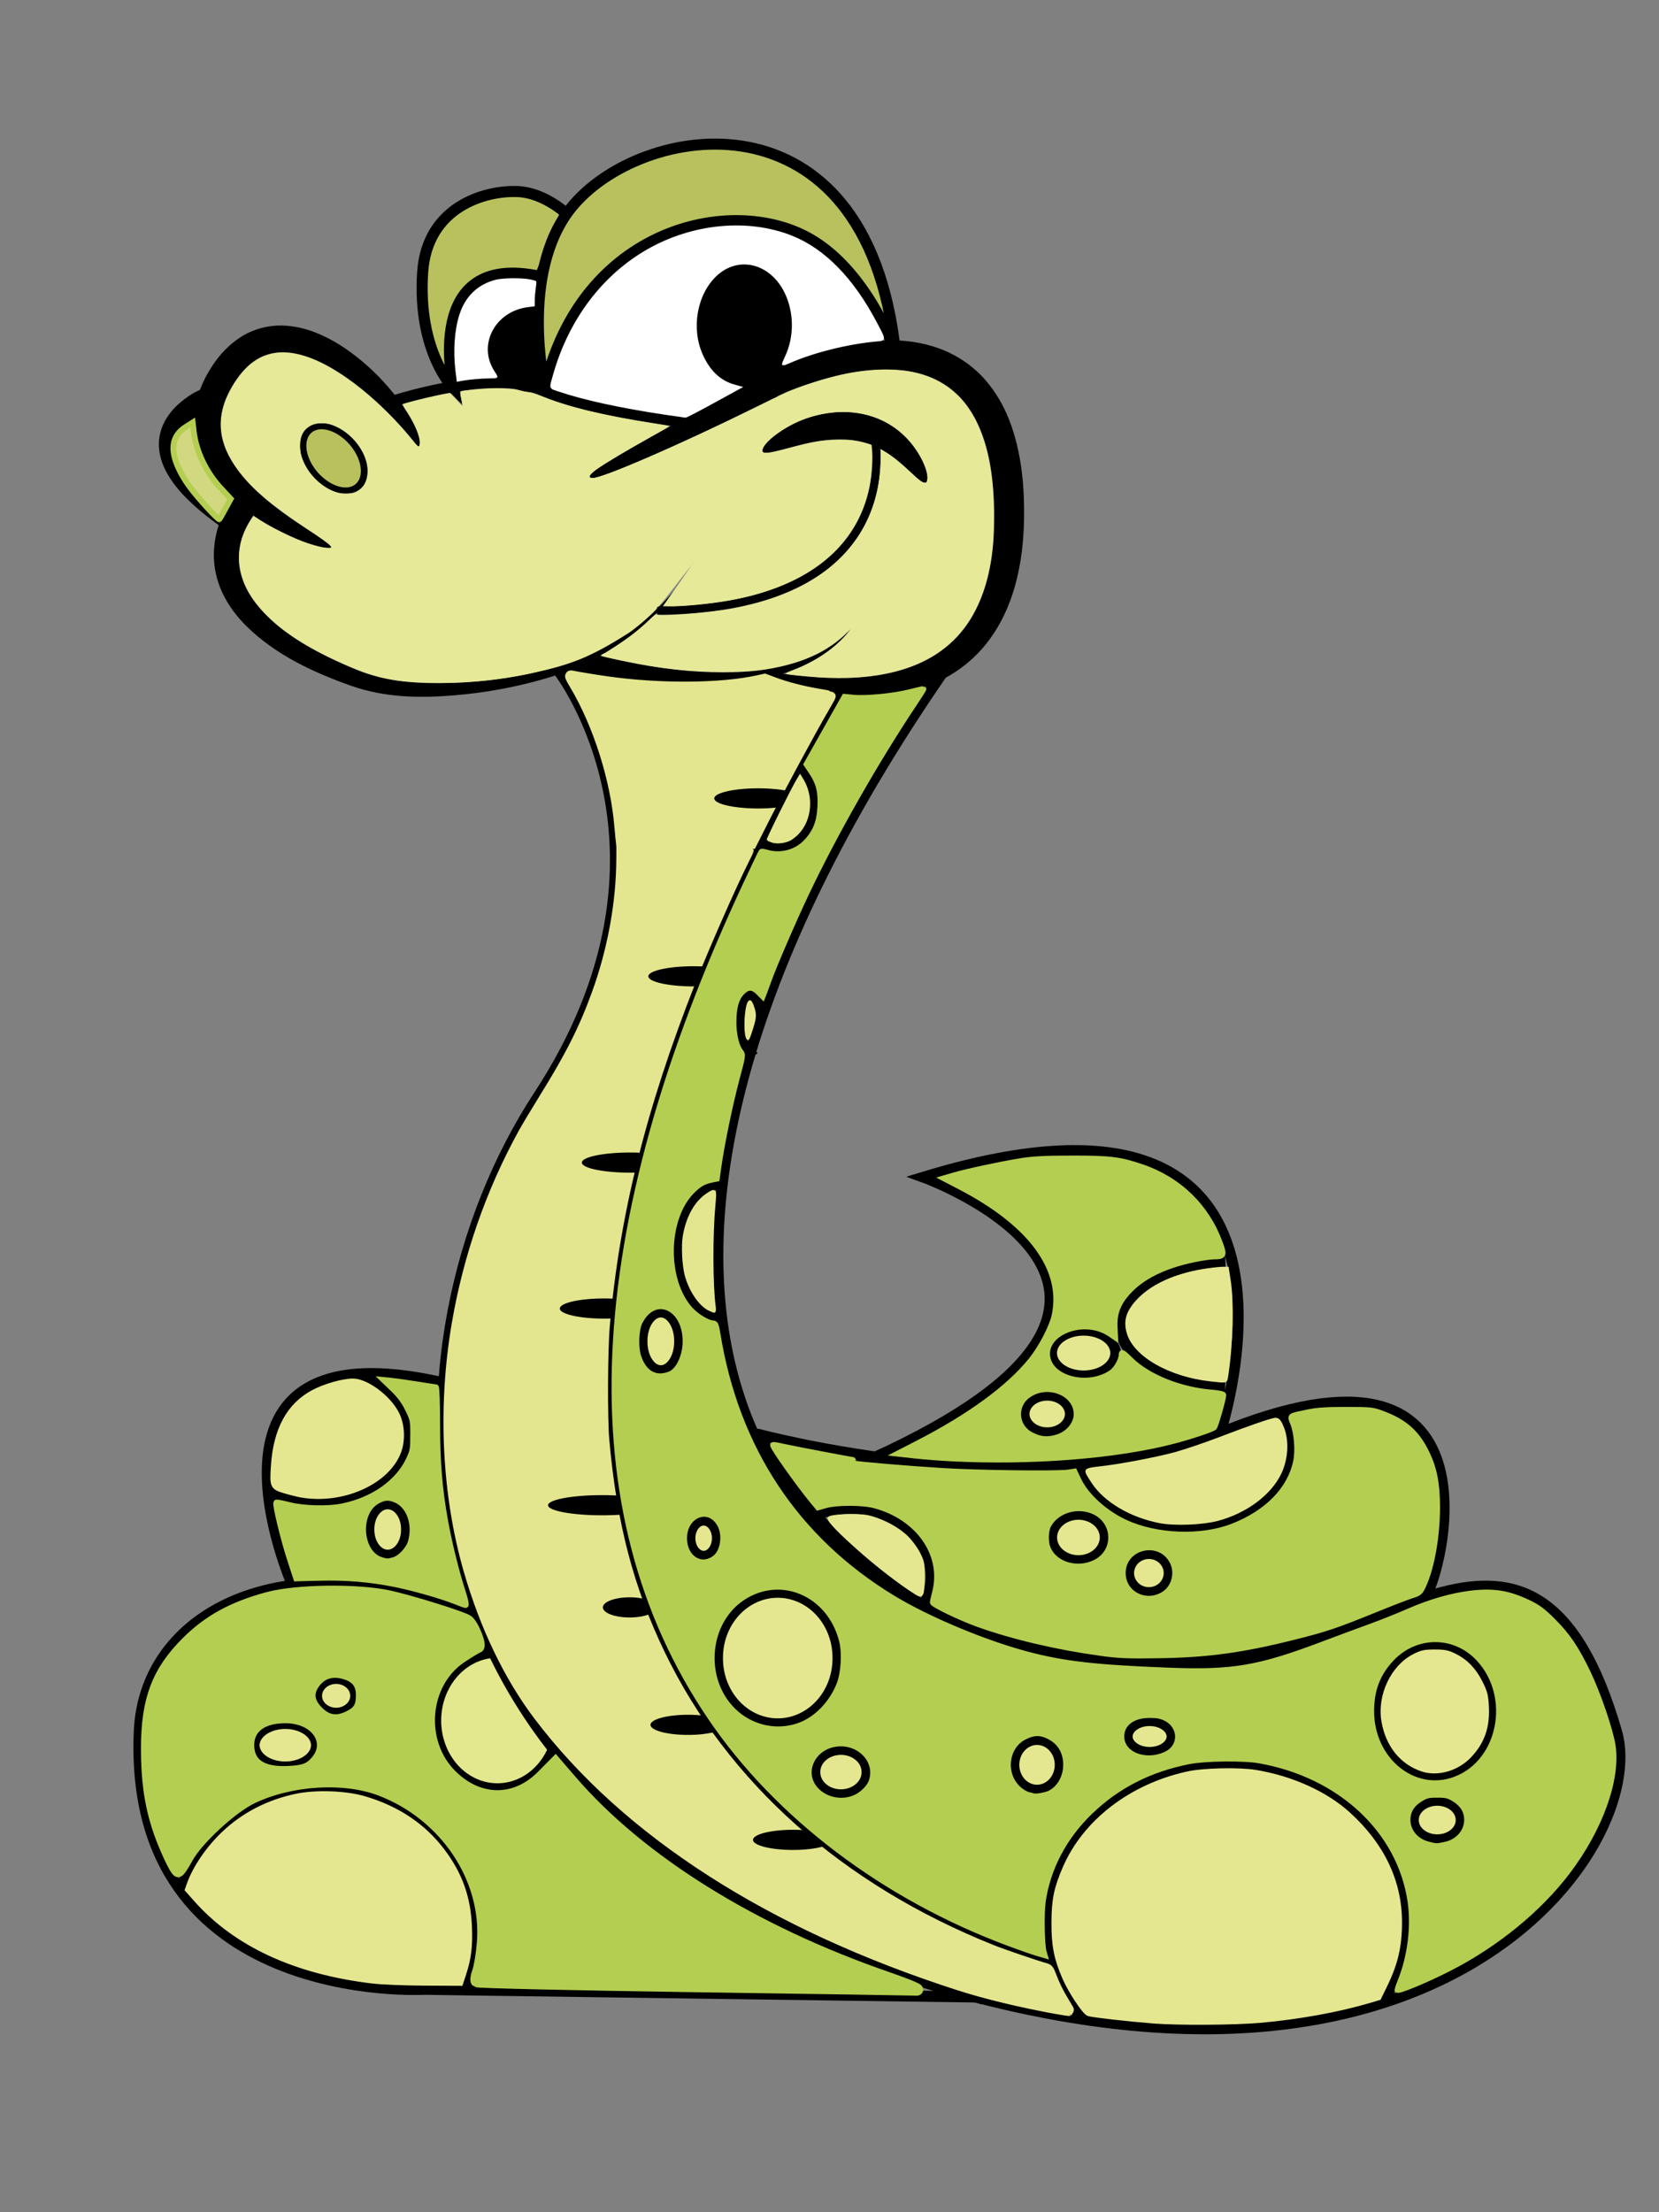 <?xml version="1.0" encoding="UTF-8" standalone="no"?><!-- Created with Inkscape (http://www.inkscape.org/) --><svg xmlns:dc="http://purl.org/dc/elements/1.1/" xmlns:cc="http://creativecommons.org/ns#" xmlns:rdf="http://www.w3.org/1999/02/22-rdf-syntax-ns#" xmlns:svg="http://www.w3.org/2000/svg" xmlns="http://www.w3.org/2000/svg" xmlns:xlink="http://www.w3.org/1999/xlink" xmlns:inkscape="http://www.inkscape.org/namespaces/inkscape" version="1.1" width="600" height="800" id="svg2"><rect width="100%" height="100%" fill="#808080" stroke="none"/><defs id="defs4"><marker refX="0" refY="0" orient="auto" id="Scissors" style="overflow:visible"><path d="M 9.09,-3.606 C 8.12,-4.777 6.37,-4.736 5.062,-4.233 l -8.212,3.078 c -2.388,-1.307 -4.748,-0.933 -4.748,-1.569 0,-0.497 0.457,-0.388 0.388,-1.683 -0.066,-1.243 -1.364,-2.163 -2.59,-2.082 -1.227,-0.007 -2.499,0.933 -2.51,2.23 -0.091,1.306 1.007,2.52 2.307,2.605 1.522,0.227 4.218,-0.696 5.483,1.571 -0.942,1.738 -2.614,1.743 -4.126,1.656 -1.255,-0.072 -2.762,0.287 -3.361,1.521 -0.578,1.182 -0.011,2.865 1.317,3.226 1.34,0.492 3.181,-0.13 3.499,-1.671 0.246,-1.188 -0.595,-1.746 -0.273,-2.177 0.244,-0.325 1.791,-0.137 4.547,-1.375 L 5.676,4.233 C 6.8,4.547 8.173,4.536 9.168,3.431 L -0.052,-0.054 9.09,-3.606 z m -18.308,-1.901 c 1.295,0.723 1.189,2.684 -0.156,3.063 -1.217,0.424 -2.771,-0.759 -2.383,-2.077 0.227,-1.082 1.653,-1.481 2.54,-0.986 z m 0.056,8.017 c 1.351,0.499 1.121,2.784 -0.252,3.092 -0.911,0.316 -2.214,-0.139 -2.306,-1.212 -0.178,-1.305 1.356,-2.484 2.558,-1.879 z" id="schere" style="marker-start:none"></path></marker><marker refX="0" refY="0" orient="auto" id="Arrow1Lstart" style="overflow:visible"><path d="M 0,0 5,-5 -12.5,0 5,5 0,0 z" transform="matrix(0.8,0,0,0.8,10,0)" id="path7561" style="fill-rule:evenodd;stroke:#000000;stroke-width:1pt;marker-start:none"></path></marker><linearGradient id="linearGradient7140"><stop id="stop7142" style="stop-color:#e4e78f;stop-opacity:1" offset="0"></stop></linearGradient><inkscape:path-effect effect="skeletal" id="path-effect4603"></inkscape:path-effect><inkscape:path-effect effect="skeletal" id="path-effect4516"></inkscape:path-effect><inkscape:path-effect effect="skeletal" id="path-effect4512"></inkscape:path-effect><inkscape:path-effect effect="skeletal" id="path-effect4063"></inkscape:path-effect><inkscape:path-effect effect="skeletal" id="path-effect4059"></inkscape:path-effect><inkscape:path-effect effect="skeletal" id="path-effect4055"></inkscape:path-effect><inkscape:path-effect effect="skeletal" id="path-effect4051"></inkscape:path-effect><inkscape:path-effect effect="skeletal" id="path-effect4039"></inkscape:path-effect><inkscape:path-effect effect="skeletal" id="path-effect4035"></inkscape:path-effect><inkscape:path-effect effect="skeletal" id="path-effect4031"></inkscape:path-effect><inkscape:path-effect effect="skeletal" id="path-effect4027"></inkscape:path-effect><inkscape:path-effect effect="skeletal" id="path-effect3235"></inkscape:path-effect><inkscape:path-effect effect="skeletal" id="path-effect3231"></inkscape:path-effect><inkscape:path-effect effect="skeletal" id="path-effect3227"></inkscape:path-effect><inkscape:path-effect effect="skeletal" id="path-effect3223"></inkscape:path-effect><inkscape:path-effect effect="skeletal" id="path-effect3219"></inkscape:path-effect><inkscape:path-effect effect="skeletal" id="path-effect3215"></inkscape:path-effect><inkscape:path-effect effect="skeletal" id="path-effect3190"></inkscape:path-effect><inkscape:path-effect effect="skeletal" id="path-effect3186"></inkscape:path-effect><inkscape:path-effect effect="skeletal" id="path-effect3182"></inkscape:path-effect><inkscape:path-effect effect="skeletal" id="path-effect3178"></inkscape:path-effect><inkscape:path-effect effect="skeletal" id="path-effect3174"></inkscape:path-effect><inkscape:path-effect effect="spiro" id="path-effect3079"></inkscape:path-effect><inkscape:path-effect effect="spiro" id="path-effect3075"></inkscape:path-effect><inkscape:path-effect effect="spiro" id="path-effect3071"></inkscape:path-effect><inkscape:path-effect effect="skeletal" id="path-effect3182-1"></inkscape:path-effect><inkscape:path-effect effect="skeletal" id="path-effect4035-6"></inkscape:path-effect></defs><g transform="translate(-77.043,-57.326)" id="layer1"><path d="m 518.298,575.493 c 0,0 46.232,-139.222 -107.174,-92.464 0,0 114.53,41.504 -18.913,101.921 0,0 77.168,9.874 126.088,-9.457 z" id="path4537" style="fill:none;stroke:#000000;stroke-width:4;stroke-linecap:butt;stroke-linejoin:miter;stroke-miterlimit:4;stroke-opacity:1;stroke-dasharray:none"></path><path d="m 351.232,576.019 c 0,0 100.717,27.134 166.015,0 106.77,-44.366 80.906,52.011 75.127,58.841 0,0 -157.708,82.121 -241.143,-58.841 z" id="path4518" style="fill:none;stroke:#000000;stroke-width:4;stroke-linecap:butt;stroke-linejoin:miter;stroke-miterlimit:4;stroke-opacity:1;stroke-dasharray:none"></path><path d="m 196.843,255.256 c -0.351,0.777 -4.146,-0.056 -10.58,-2.192 -2.725,-1.043 -5.913,-2.437 -9.419,-4.301 -3.507,-1.864 -7.333,-4.2 -11.257,-7.186 -3.283,-2.5 -6.645,-5.506 -9.734,-9.231 0,0 0,0 0,0 -2.73,-3.278 -5.208,-7.195 -6.873,-11.804 -1.568,-4.401 -2.212,-9.32 -1.606,-14.324 0.732,-5.602 2.863,-10.957 5.866,-15.668 0.684,-1.114 1.434,-2.216 2.253,-3.289 2.543,-3.335 5.684,-6.303 9.4,-8.544 4.296,-2.506 9.091,-3.697 13.757,-3.674 4.956,0.06 9.491,1.254 13.452,2.929 4.64,1.942 8.654,4.437 12.148,7.04 4.279,3.179 7.908,6.533 10.962,9.789 3.054,3.256 5.534,6.414 7.525,9.269 0,0 0,0 0,0 2.326,3.322 4.008,6.339 5.02,8.754 0.558,1.327 0.927,2.521 1.094,3.474 0.142,0.748 0.156,1.441 0.053,1.887 -0.103,0.446 -0.294,0.655 -0.485,0.663 -0.191,0.008 -0.376,-0.168 -0.62,-0.448 -0.244,-0.28 -0.576,-0.652 -0.997,-1.235 -0.521,-0.673 -1.195,-1.51 -2.05,-2.541 -1.554,-1.866 -3.651,-4.221 -6.345,-6.979 0,0 0,0 0,0 -2.313,-2.358 -5.017,-4.981 -8.159,-7.673 -3.142,-2.692 -6.722,-5.452 -10.781,-8.026 -3.299,-2.084 -6.864,-4.031 -10.71,-5.402 -3.275,-1.149 -6.7,-1.956 -10.033,-1.833 -3.02,0.081 -6.126,0.92 -8.753,2.534 -2.411,1.406 -4.56,3.547 -6.494,6.092 -0.622,0.819 -1.217,1.672 -1.786,2.545 -2.365,3.796 -4.084,7.751 -4.615,11.628 -0.513,3.393 -0.172,6.877 0.803,10.04 1.025,3.394 2.828,6.548 4.884,9.41 0,0 0,0 0,1e-5 2.353,3.257 5.088,6.089 7.83,8.616 3.262,3.009 6.525,5.535 9.546,7.707 3.02,2.172 5.798,3.988 8.163,5.525 5.766,3.375 8.893,5.669 8.542,6.446 z" id="path3233" style="fill:#000000;fill-rule:evenodd;stroke:none;stroke-width:4;marker-mid:none"></path><path d="m 99.188,152.43 a 16.717,11.33 0 1 1 -33.434,0 16.717,11.33 0 1 1 33.434,0 z" transform="matrix(0.459,0.654,-0.711,0.352,268.219,115.494)" id="path3243" style="fill:#b8c15e;fill-opacity:1;stroke:#000000;stroke-width:3;stroke-miterlimit:4;stroke-dasharray:none"></path><path d="m 156.742,205.71 -3.862,-9.208 c -2.002,1.014 -3.997,2.024 -5.985,3.032 -2.02,1.232 -3.963,2.666 -5.738,4.323 -1.88,1.769 -3.545,3.886 -4.776,6.311 -1.327,2.651 -1.968,5.574 -1.876,8.475 0.165,3.643 1.33,6.947 2.946,9.8 2.346,4.176 5.46,7.648 8.756,10.731 4.907,4.604 10.32,8.482 15.877,12.048 -4.979,-4.336 -9.729,-8.932 -13.751,-14.009 -2.697,-3.415 -5.087,-7.011 -6.51,-10.831 0,0 0,0 0,0 -0.947,-2.581 -1.486,-5.219 -1.167,-7.582 0.214,-1.83 0.921,-3.592 1.957,-5.042 0,0 0,0 0,0 0.968,-1.391 2.304,-2.592 3.794,-3.656 1.328,-0.952 2.805,-1.736 4.362,-2.409 1.998,-0.664 3.988,-1.326 5.973,-1.984 z" id="path4033" style="fill:#000000;fill-rule:evenodd;stroke:none"></path><path d="m 170.134,241.843 -7.519,-6.592 c -0.01,0.012 -0.02,0.024 -0.03,0.035 -0.034,0.04 -0.065,0.077 -0.094,0.113 -0.121,0.146 -0.233,0.285 -0.335,0.417 -1e-5,1e-5 -1e-5,1e-5 -1e-5,1e-5 -0.383,0.491 -0.738,0.978 -1.068,1.457 0,1e-5 0,1e-5 -1e-5,2e-5 -1.151,1.669 -2.157,3.414 -3.022,5.207 -1e-5,0 -1e-5,1e-5 -1e-5,1e-5 -2.686,5.497 -4.051,11.716 -3.594,17.979 0,1e-5 0,1e-5 0,1e-5 0.323,4.017 1.405,7.895 3.095,11.444 2.15,4.481 5.112,8.379 8.457,11.71 10.731,10.631 24.426,16.874 37.896,21.672 12.062,4.306 24.872,4.539 37.105,3.517 11.189,-0.901 22.268,-2.915 33.009,-6.015 0,0 0,0 0,0 0,0 0,0 0,0 16.184,-4.665 31.117,-13.534 42.417,-25.784 0,0 0,0 0,-10e-6 3.399,-3.686 6.487,-7.658 9.127,-11.901 0,0 0,0 0,-1e-5 0.744,-1.195 1.452,-2.413 2.104,-3.659 0.173,-0.332 0.343,-0.665 0.505,-1.002 0,0 10e-6,0 10e-6,-10e-6 0.042,-0.087 0.084,-0.175 0.124,-0.263 0.01,-0.023 0.02,-0.045 0.031,-0.068 0.004,-0.008 0.007,-0.016 0.011,-0.024 10e-6,-10e-6 10e-6,-2e-5 10e-6,-2e-5 0,0 0,1e-5 -10e-6,2e-5 -0.004,0.008 -0.007,0.016 -0.011,0.024 -0.011,0.022 -0.022,0.044 -0.034,0.066 -0.044,0.086 -0.09,0.172 -0.135,0.257 0,0 0,1e-5 0,1e-5 -0.177,0.329 -0.36,0.655 -0.547,0.978 -0.704,1.215 -1.463,2.396 -2.255,3.554 0,0 0,0 0,10e-6 -2.812,4.11 -6.047,7.913 -9.568,11.412 0,0 0,1e-5 -1e-5,1e-5 -11.693,11.623 -26.702,19.605 -42.555,23.442 -10.663,2.579 -21.569,4.069 -32.487,4.471 -11.972,0.405 -24.08,-0.288 -34.643,-4.703 -12.902,-5.366 -25.532,-11.691 -34.345,-21.476 -1e-5,0 -1e-5,0 -1e-5,-1e-5 -2.699,-2.981 -4.986,-6.233 -6.431,-9.717 -1.142,-2.724 -1.818,-5.617 -1.905,-8.47 0,0 0,0 0,-1e-5 0,0 0,0 0,0 -0.183,-4.441 1.101,-8.999 3.265,-13.066 0,-1e-5 0,-1e-5 1e-5,-1e-5 0.724,-1.341 1.536,-2.617 2.435,-3.801 0,-1e-5 0,-1e-5 0,-1e-5 0.259,-0.341 0.514,-0.66 0.767,-0.954 0,0 0,0 0,0 0.068,-0.079 0.129,-0.148 0.184,-0.208 0.017,-0.018 0.031,-0.034 0.044,-0.047 0.002,-0.002 0.004,-0.004 0.006,-0.005 z" id="path4057" style="fill:#000000;fill-rule:evenodd;stroke:none"></path><path d="m 352.877,220.702 c -0.044,-0.063 -0.08,-0.131 -0.109,-0.204 0,0 0,0 0,0 -0.023,-0.075 -0.035,-0.155 -0.038,-0.242 0,0 0,0 0,0 0,0 0,-1e-5 0,-1e-5 0,0 0,0 0,0 -0.006,-0.173 0.029,-0.369 0.101,-0.587 0,0 0,0 0,0 0,0 0,0 0,0 0.142,-0.429 0.438,-0.943 0.878,-1.519 0,0 0,0 0,0 0.852,-1.115 2.267,-2.477 4.208,-3.905 0,0 0,0 0,0 1.791,-1.322 4.049,-2.716 6.76,-3.983 2.711,-1.266 5.878,-2.403 9.436,-3.161 3.704,-0.803 7.864,-1.097 12.149,-0.559 3.523,0.442 6.9,1.424 9.94,2.853 4.41,2.136 7.828,5.081 10.28,8.012 1.548,1.858 2.729,3.684 3.623,5.358 0.894,1.674 1.5,3.196 1.885,4.487 0.77,2.582 0.684,4.219 -0.053,4.602 -0.737,0.383 -2.051,-0.523 -3.882,-2.197 -1.831,-1.673 -4.183,-4.128 -7.252,-6.494 -2.398,-1.854 -5.253,-3.683 -8.502,-4.926 -2.19,-0.878 -4.627,-1.474 -7.244,-1.778 -3.184,-0.37 -6.386,-0.291 -9.383,0.022 -5.888,0.648 -11.075,2.207 -15.009,3.296 0,0 0,0 0,0 -2.126,0.593 -3.872,1.059 -5.187,1.269 0,0 0,0 0,0 -0.679,0.108 -1.238,0.145 -1.674,0.098 0,0 0,0 0,0 0,0 0,0 0,0 -0.221,-0.024 -0.409,-0.071 -0.564,-0.141 0,0 0,0 0,0 0,0 0,0 0,0 0,0 0,0 0,0 -0.078,-0.035 -0.148,-0.077 -0.209,-0.125 0,0 0,0 0,0 -0.058,-0.053 -0.109,-0.111 -0.152,-0.174 z" id="path4061" style="fill:#000000;fill-rule:evenodd;stroke:none"></path><path d="m 217.647,202.876 c 0,0 37.149,-12.631 55.352,-4.458 18.203,8.173 57.581,12.259 57.581,12.259" id="path4065" style="fill:none;stroke:#000000;stroke-width:4;stroke-linecap:butt;stroke-linejoin:miter;stroke-miterlimit:4;stroke-opacity:1;stroke-dasharray:none"></path><path d="m 393.361,215.135 c 0,0 13.436,62.285 -78.693,63.027" id="path4247" style="fill:none;stroke:#000000;stroke-width:3;stroke-linecap:butt;stroke-linejoin:miter;stroke-miterlimit:4;stroke-opacity:1;stroke-dasharray:none"></path><path d="m 281.67,134.368 c 0,0 -7.926,-7.326 -17.227,-7.756 -12.056,-0.558 -32.962,5.54 -34.538,29.167 -1.929,28.912 11.145,41.896 11.145,41.896 0,0 -11.703,-49.829 31.377,-40.373 z" id="path4268" style="fill:#b8c15e;fill-opacity:1;stroke:#000000;stroke-width:4;stroke-linecap:butt;stroke-linejoin:miter;stroke-miterlimit:4;stroke-opacity:1;stroke-dasharray:none"></path><path d="m 274.094,197.366 c 0,0 -9.399,-41.053 9.367,-64.712 24.816,-31.286 106.991,-44.973 117.418,51.968 0,0 -9.928,-29.012 -31.175,-41.035 -28.516,-16.136 -82.306,-3.479 -95.611,53.779 z" id="path4278" style="fill:#b8c15e;fill-opacity:1;stroke:#000000;stroke-width:4;stroke-linecap:butt;stroke-linejoin:miter;stroke-miterlimit:4;stroke-opacity:1;stroke-dasharray:none"></path><path d="m 363.553,173.952 a 16.812,18.913 0 1 1 -33.623,0 16.812,18.913 0 1 1 33.623,0 z" transform="matrix(1.047,0,0,1.181,-16.753,-30.457)" id="path4284" style="fill:#000000;stroke:none"></path><path d="m 273.744,200.379 a 14.973,13.659 0 1 1 -4.833,-26.894 l 1.389,13.601 z" transform="translate(-0.237,-3.515)" id="path4504" style="fill:#000000;fill-rule:nonzero;stroke:#000000;stroke-width:4;stroke-miterlimit:4;stroke-opacity:1;stroke-dasharray:none"></path><path d="m 430.112,779.494 -199.713,-2.786 c 0,0 -107.43,6.144 -102.964,-93.417 1.992,-44.397 55.154,-69.774 121.877,-41.601 0,0 25.862,90.693 180.8,137.805 z" id="path4539" style="fill:none;stroke:#000000;stroke-width:4;stroke-linecap:butt;stroke-linejoin:miter;stroke-miterlimit:4;stroke-opacity:1;stroke-dasharray:none"></path><path d="M 280.796,694.448 A 22.328,24.692 0 1 1 258.124,660.034" transform="translate(-3.389,-5.091)" id="path4581" style="fill:#e3e78e;fill-opacity:1;fill-rule:nonzero;stroke:#000000;stroke-width:4;stroke-miterlimit:4;stroke-opacity:1;stroke-dasharray:none"></path><path d="m 143.462,806.122 a 54.638,52.537 0 1 1 102.81,35.045" transform="translate(-1.288,-64.457)" id="path4545" style="fill:none;stroke:#000000;stroke-width:4;stroke-miterlimit:4;stroke-opacity:1;stroke-dasharray:none"></path><path d="m 472.292,792.584 a 64.883,57.527 0 1 1 107.939,-5.908" transform="translate(-3.389,-5.091)" id="path4547" style="fill:none;stroke:#000000;stroke-width:4;stroke-miterlimit:4;stroke-opacity:1;stroke-dasharray:none"></path><path d="m 484.912,552.215 a 12.083,9.982 0 1 1 -24.167,0 12.083,9.982 0 1 1 24.167,0 z" transform="matrix(0.956,0,0,0.789,16.928,110.933)" id="path4549" style="fill:#e4e78f;fill-opacity:1;stroke:#000000;stroke-width:4;stroke-miterlimit:4;stroke-opacity:1;stroke-dasharray:none"></path><path d="m 279.257,300.202 c 0,0 50.435,65.145 -7.355,153.407 -57.79,88.261 -61.993,255.327 132.392,318.371 194.385,63.044 269.149,-47.559 257.429,-88.261 -29.421,-102.17 -88.957,-24.676 -148.153,-24.167 -183.871,1.581 -240.617,-152.356 -92.464,-363.553" id="path4274" style="fill:none;stroke:#000000;stroke-width:4;stroke-linecap:butt;stroke-linejoin:miter;stroke-miterlimit:4;stroke-opacity:1;stroke-dasharray:none"></path><path d="m 467.575,573.755 a 8.406,6.83 0 1 1 -16.812,0 8.406,6.83 0 1 1 16.812,0 z" transform="translate(-3.389,-5.091)" id="path4551" style="fill:#e4e78f;fill-opacity:1;stroke:#000000;stroke-width:4;stroke-miterlimit:4;stroke-opacity:1;stroke-dasharray:none"></path><path d="m 480.184,618.411 a 9.719,8.406 0 1 1 -19.439,0 9.719,8.406 0 1 1 19.439,0 z" transform="translate(-3.389,-5.091)" id="path4553" style="fill:#e4e78f;fill-opacity:1;stroke:#000000;stroke-width:4;stroke-miterlimit:4;stroke-opacity:1;stroke-dasharray:none"></path><path d="m 503.3,631.282 a 7.355,7.092 0 1 1 -14.71,0 7.355,7.092 0 1 1 14.71,0 z" transform="translate(-3.389,-5.091)" id="path4555" style="fill:#e4e78f;fill-opacity:1;stroke:#000000;stroke-width:4;stroke-miterlimit:4;stroke-opacity:1;stroke-dasharray:none"></path><path d="m 504.35,690.386 a 8.143,5.779 0 1 1 -16.286,0 8.143,5.779 0 1 1 16.286,0 z" transform="translate(-3.389,-5.091)" id="path4557" style="fill:#e4e78f;fill-opacity:1;stroke:#000000;stroke-width:4;stroke-miterlimit:4;stroke-opacity:1;stroke-dasharray:none"></path><path d="m 339.911,618.673 a 4.991,6.567 0 1 1 -9.982,0 4.991,6.567 0 1 1 9.982,0 z" transform="translate(-3.389,-5.091)" id="path4559" style="fill:#e4e78f;fill-opacity:1;stroke:#000000;stroke-width:4;stroke-miterlimit:4;stroke-opacity:1;stroke-dasharray:none"></path><path d="m 326.252,547.486 a 6.83,10.507 0 1 1 -13.659,0 6.83,10.507 0 1 1 13.659,0 z" transform="translate(-3.389,-5.091)" id="path4561" style="fill:#e4e78f;fill-opacity:1;stroke:#000000;stroke-width:4;stroke-miterlimit:4;stroke-opacity:1;stroke-dasharray:none"></path><path d="m 194.91,693.538 a 11.295,7.88 0 1 1 -22.591,0 11.295,7.88 0 1 1 22.591,0 z" transform="translate(-3.389,-5.091)" id="path4563" style="fill:#e4e78f;fill-opacity:1;stroke:#000000;stroke-width:4;stroke-miterlimit:4;stroke-opacity:1;stroke-dasharray:none"></path><path d="m 209.095,675.675 a 7.092,6.304 0 1 1 -14.185,0 7.092,6.304 0 1 1 14.185,0 z" transform="translate(-3.389,-5.091)" id="path4565" style="fill:#e4e78f;fill-opacity:1;stroke:#000000;stroke-width:4;stroke-miterlimit:4;stroke-opacity:1;stroke-dasharray:none"></path><path d="m 227.483,615.521 a 6.83,9.194 0 1 1 -13.659,0 6.83,9.194 0 1 1 13.659,0 z" transform="translate(-3.389,-5.091)" id="path4567" style="fill:#e4e78f;fill-opacity:1;stroke:#000000;stroke-width:4;stroke-miterlimit:4;stroke-opacity:1;stroke-dasharray:none"></path><path d="m 620.456,681.192 a 21.015,23.904 0 1 1 -42.029,0 21.015,23.904 0 1 1 42.029,0 z" transform="translate(-3.389,-5.091)" id="path4569" style="fill:none;stroke:#000000;stroke-width:4;stroke-miterlimit:4;stroke-opacity:1;stroke-dasharray:none"></path><path d="m 608.898,720.594 a 8.669,7.092 0 1 1 -17.337,0 8.669,7.092 0 1 1 17.337,0 z" transform="translate(-3.389,-5.091)" id="path4571" style="fill:#e4e78f;fill-opacity:1;stroke:#000000;stroke-width:4;stroke-miterlimit:4;stroke-opacity:1;stroke-dasharray:none"></path><path d="m 463.897,700.63 a 8.406,9.194 0 1 1 -16.812,0 8.406,9.194 0 1 1 16.812,0 z" transform="translate(-3.389,-5.091)" id="path4573" style="fill:#e4e78f;fill-opacity:1;stroke:#000000;stroke-width:4;stroke-miterlimit:4;stroke-opacity:1;stroke-dasharray:none"></path><path d="m 394.024,703.257 a 9.457,8.143 0 1 1 -18.913,0 9.457,8.143 0 1 1 18.913,0 z" transform="translate(-3.389,-5.091)" id="path4575" style="fill:#e4e78f;fill-opacity:1;stroke:#000000;stroke-width:4;stroke-miterlimit:4;stroke-opacity:1;stroke-dasharray:none"></path><path d="m 383.516,662.016 a 21.803,23.641 0 1 1 -43.605,0 21.803,23.641 0 1 1 43.605,0 z" transform="translate(-3.389,-5.091)" id="path4577" style="fill:#e4e78f;fill-opacity:1;stroke:#000000;stroke-width:4;stroke-miterlimit:4;stroke-opacity:1;stroke-dasharray:none"></path><path d="m 523.525,564.241 a 40.847,22.853 0 0 1 0.095,-45.596" transform="translate(-3.389,-5.091)" id="path4579" style="fill:none;stroke:#000000;stroke-width:4;stroke-miterlimit:4;stroke-opacity:1;stroke-dasharray:none"></path><path d="m 373.682,611.077 a 29.158,24.692 0 0 1 40.276,32.735" transform="translate(-3.389,-5.091)" id="path4583" style="fill:none;stroke:#000000;stroke-width:4;stroke-miterlimit:4;stroke-opacity:1;stroke-dasharray:none"></path><path d="m 540.652,576.425 a 38.877,29.42 0 1 1 -74.005,16.863" transform="translate(0.288,-7.192)" id="path4585" style="fill:none;stroke:#000000;stroke-width:4;stroke-miterlimit:4;stroke-opacity:1;stroke-dasharray:none"></path><path d="m 340.138,539.065 a 15.498,24.167 0 1 1 1.533,-48.27" transform="translate(-3.389,-5.091)" id="path4587" style="fill:none;stroke:#000000;stroke-width:4;stroke-miterlimit:4;stroke-opacity:1;stroke-dasharray:none"></path><path d="m 345.19,437.601 a 3.94,10.245 0 1 1 2.586,-10.557" transform="translate(4.491,-0.888)" id="path4589" style="fill:none;stroke:#000000;stroke-width:4;stroke-miterlimit:4;stroke-opacity:1;stroke-dasharray:none"></path><path d="m 183.115,631.182 c 0,0 -43.08,-96.667 55.163,-73.551" id="path4591" style="fill:none;stroke:#000000;stroke-width:4;stroke-linecap:butt;stroke-linejoin:miter;stroke-miterlimit:4;stroke-opacity:1;stroke-dasharray:none"></path><path d="m 209.093,559.141 a 32.31,24.429 0 1 1 -31.136,42.648" transform="translate(-3.389,-5.091)" id="path4593" style="fill:none;stroke:#000000;stroke-width:4;stroke-miterlimit:4;stroke-opacity:1;stroke-dasharray:none"></path><path d="m 458.407,767.777 c 0,0 -306.288,-71.975 -75.127,-464.423" id="path4597" style="fill:none;stroke:#000000;stroke-width:4;stroke-linecap:butt;stroke-linejoin:miter;stroke-miterlimit:4;stroke-opacity:1;stroke-dasharray:none"></path><path d="m 352.497,300.949 c 0.008,-0.024 0.021,-0.046 0.041,-0.065 0.019,-0.019 0.043,-0.037 0.072,-0.053 0.059,-0.032 0.138,-0.056 0.239,-0.074 0,0 0,0 0,0 0,0 0,0 0,0 0.199,-0.036 0.478,-0.046 0.837,-0.034 0,0 0,0 0,0 0.701,0.023 1.703,0.129 2.997,0.292 0,0 0,0 0,0 2.441,0.307 5.91,0.818 10.321,1.27 0,0 0,0 0,0 3.803,0.385 8.309,0.745 13.392,0.763 5.083,0.018 10.744,-0.303 16.752,-1.475 0,0 0,0 0,0 5.038,-0.982 10.314,-2.555 15.31,-5.191 0,0 0,0 0,0 4.676,-2.459 9.159,-5.897 12.778,-10.31 0,0 0,0 0,0 3.929,-4.735 6.883,-10.714 8.833,-17.308 0,0 0,0 0,0 2.415,-8.172 3.213,-17.292 3.059,-26.82 0,0 0,0 0,0 -0.196,-8.806 -1.056,-17.767 -3.87,-26.141 -0.521,-1.537 -1.103,-3.054 -1.754,-4.532 -1.804,-4.097 -4.105,-7.806 -7,-10.781 -3.29,-3.458 -7.45,-6.059 -11.868,-7.659 -4.467,-1.638 -9.315,-2.293 -14.143,-2.391 -4.854,-0.097 -9.648,0.407 -14.317,1.277 -4.669,0.87 -9.214,2.105 -13.58,3.509 -3.246,1.055 -6.375,2.216 -9.373,3.477 -0.888,0.374 -1.757,0.752 -2.604,1.14 -0.228,0.105 -0.45,0.208 -0.666,0.31 -10e-6,1e-5 -10e-6,1e-5 -10e-6,1e-5 4e-5,-7e-5 5e-5,-8e-5 5e-5,-9e-5 0.314,-0.572 0.629,-1.144 0.947,-1.717 1.1e-4,-2.1e-4 5e-5,-1e-4 0,0 -0.34,0.674 -0.627,1.238 -0.861,1.693 -0.081,0.157 -0.155,0.301 -0.223,0.432 -0.698,1.497 -0.706,1.33 0.114,-0.42 -10e-6,1e-5 -10e-6,1e-5 -2e-5,1e-5 -0.479,0.308 -0.88,0.534 -1.189,0.704 0,0 0,0 0,0 -2.576,1.382 -5.091,2.604 -7.494,3.779 0,0 0,0 -10e-6,0 -17.367,8.501 -31.833,15.017 -42.003,19.329 -10.17,4.311 -16.06,6.389 -16.417,5.672 -0.356,-0.717 4.865,-4.151 14.432,-9.661 9.567,-5.51 23.494,-13.066 40.355,-22.336 0,0 10e-6,0 10e-6,0 2.363,-1.3 4.748,-2.591 7.078,-3.972 0,0 0,0 10e-6,0 0.338,-0.194 0.591,-0.33 0.738,-0.43 0,0 0,0 0,0 0.932,-1.824 1.125,-2.024 0.43,-0.66 -0.057,0.125 -0.121,0.263 -0.191,0.414 -0.202,0.439 -0.458,0.987 -0.767,1.645 -5e-5,1e-4 -10e-5,2.1e-4 -1.5e-4,3.1e-4 0.44,-0.635 0.878,-1.269 1.315,-1.903 10e-6,-1e-5 2e-5,-2e-5 3e-5,-3e-5 4e-5,-6e-5 4e-5,-6e-5 4e-5,-6e-5 0.257,-0.135 0.511,-0.266 0.761,-0.393 0.929,-0.472 1.866,-0.924 2.807,-1.363 3.176,-1.481 6.496,-2.849 9.94,-4.092 4.604,-1.676 9.497,-3.156 14.649,-4.233 5.152,-1.078 10.562,-1.753 16.181,-1.78 5.648,-0.028 11.559,0.722 17.353,2.715 5.815,2.02 11.289,5.394 15.77,10.009 3.814,3.995 6.789,8.663 8.992,13.639 0.795,1.796 1.484,3.617 2.075,5.445 3.196,9.813 4.143,19.767 4.174,29.155 0,0 0,0 0,0 0.092,10.22 -1.047,20.345 -3.992,29.658 0,0 0,0 0,0 -2.398,7.591 -6.181,14.558 -11.144,20.203 0,0 0,0 0,0 -4.645,5.235 -10.176,9.122 -15.852,11.76 0,0 0,0 0,0 -6.028,2.791 -12.079,4.249 -17.7,4.961 0,0 0,0 0,0 -6.668,0.843 -12.757,0.737 -18.112,0.243 -5.355,-0.494 -9.98,-1.378 -13.814,-2.304 0,0 0,0 0,0 -4.454,-1.071 -7.874,-2.226 -10.194,-3.184 0,0 0,0 0,-10e-6 -1.23,-0.508 -2.154,-0.964 -2.761,-1.337 0,0 0,0 0,0 -0.311,-0.192 -0.539,-0.362 -0.683,-0.507 0,0 0,0 0,0 0,0 0,0 0,0 -0.072,-0.073 -0.123,-0.141 -0.152,-0.201 -0.015,-0.03 -0.024,-0.059 -0.027,-0.086 -0.004,-0.028 -0.002,-0.053 0.006,-0.077 z" id="path4037" style="fill:#000000;fill-rule:evenodd;stroke:#000000;stroke-opacity:1"></path><path d="m 368.692,339.097 a 13.188,16.16 0 1 1 -13.917,27.442" transform="translate(-3.389,-5.091)" id="path4599" style="fill:none;stroke:#000000;stroke-width:4;stroke-miterlimit:4;stroke-opacity:1;stroke-dasharray:none"></path><path d="m 327.997,775.656 c -42.862,-0.623 -78.219,-1.421 -78.572,-1.774 -0.352,-0.353 -0.143,-1.95 0.464,-3.548 0.608,-1.598 1.379,-6.274 1.714,-10.39 1.895,-23.288 -13.494,-46.312 -36.936,-55.26 -13.141,-5.016 -32.281,-3.862 -46.338,2.794 -7.445,3.525 -20.112,15.247 -23.618,21.855 -1.383,2.606 -2.835,4.739 -3.227,4.739 -0.954,0 -5.443,-9.74 -7.507,-16.286 -2.71,-8.596 -3.867,-17.088 -3.854,-28.3 0.021,-17.57 3.921,-27.811 14.633,-38.421 7.845,-7.771 16.525,-12.516 29.126,-15.925 10.412,-2.816 32.601,-3.089 44.059,-0.541 8.144,1.81 26.597,7.584 28.275,8.846 1.991,1.497 4.985,9.111 3.746,9.524 -0.643,0.214 -3.404,1.883 -6.135,3.709 -13.797,9.221 -15.602,30.639 -3.591,42.6 9.985,9.943 23.187,10.05 32.864,0.266 l 4.819,-4.872 5.688,6.602 c 25.024,29.047 65.855,54.461 114.439,71.23 7.224,2.493 11.952,4.478 10.507,4.41 -1.445,-0.068 -37.696,-0.632 -80.558,-1.255 z m -137.592,-80.347 c 7.546,-7.09 1.64,-16.914 -10.174,-16.923 -8.371,-0.007 -13.345,3.712 -13.345,9.978 0,6.868 4.905,10.165 14.414,9.689 5.082,-0.255 7.104,-0.864 9.105,-2.743 z m 13.182,-17.414 c 3.233,-1.672 4.278,-3.516 4.278,-7.549 0,-4.024 -1.747,-6.395 -5.665,-7.688 -4.58,-1.512 -8.525,-0.505 -11.163,2.849 -2.928,3.722 -2.606,7.261 0.987,10.854 3.433,3.433 6.982,3.904 11.564,1.534 z" id="path7148" style="fill:#b4ce51;fill-opacity:1;stroke:#b4ce51;stroke-width:4.203;stroke-miterlimit:4;stroke-opacity:1;stroke-dasharray:none"></path><path d="m 241.714,636.431 c -4.791,-1.942 -15.03,-4.87 -21.791,-6.23 -8.992,-1.81 -17.641,-2.539 -27.222,-2.295 l -8.529,0.217 -2.315,-7.112 c -2.355,-7.234 -5.384,-19.8 -4.892,-20.292 0.149,-0.149 2.248,0.242 4.666,0.869 5.067,1.314 13.93,1.55 19.114,0.509 11.13,-2.234 20.195,-8.559 24.111,-16.821 1.495,-3.155 1.623,-3.863 1.623,-8.969 0,-5.335 -0.073,-5.692 -1.946,-9.482 -1.378,-2.788 -2.937,-4.89 -5.339,-7.196 l -3.392,-3.257 2.974,0.302 c 1.636,0.166 5.782,0.757 9.213,1.313 3.431,0.556 6.446,1.011 6.698,1.011 0.253,0 0.46,5.799 0.46,12.886 0,14.157 0.81,24.036 2.922,35.647 1.488,8.179 4.127,18.778 6.393,25.675 0.835,2.541 1.263,4.576 0.957,4.551 -0.304,-0.025 -1.971,-0.621 -3.705,-1.324 z m -22.248,-14.929 c 2.382,-0.662 5.436,-3.943 6.187,-6.648 1.802,-6.489 -0.623,-13.146 -5.536,-15.199 -2.522,-1.054 -4.279,-0.905 -6.807,0.576 -7.382,4.326 -6.24,18.899 1.665,21.265 2.064,0.618 2.29,0.618 4.49,0.007 l 0,2e-5 z" id="path7150" style="fill:#b4ce51;fill-opacity:1;stroke:#b4ce51;stroke-width:2.101;stroke-miterlimit:4;stroke-opacity:1;stroke-dasharray:none"></path><path d="m 582.413,776.86 c 0,-0.09 0.599,-1.685 1.331,-3.546 3.434,-8.728 4.729,-19.444 3.427,-28.349 -3.76,-25.712 -25.332,-45.844 -54.668,-51.019 -5.725,-1.01 -19.613,-0.844 -25.466,0.304 -14.239,2.793 -25.972,8.789 -35.836,18.312 -9.328,9.006 -15.281,20.333 -17.013,32.368 -0.622,4.324 -0.414,15.762 0.332,18.292 l 0.345,1.171 -2.817,-0.824 c -1.549,-0.453 -6.008,-2.01 -9.909,-3.459 -45.18,-16.784 -84.012,-46.167 -108.177,-81.855 -50.329,-74.329 -45.871,-175.74 13.275,-302.015 2.756,-5.885 5.098,-10.786 5.204,-10.892 0.106,-0.106 1.003,0.04 1.993,0.324 4.92,1.411 10.332,0.052 13.868,-3.484 3.6,-3.6 5.163,-7.381 5.434,-13.151 0.262,-5.564 -0.541,-8.681 -3.286,-12.76 l -1.718,-2.553 1.426,-2.549 c 0.784,-1.402 3.877,-6.893 6.873,-12.202 l 5.448,-9.653 3.285,0.307 c 4.66,0.435 14.576,-0.533 20.269,-1.978 2.666,-0.677 4.899,-1.186 4.963,-1.132 0.063,0.054 -1.377,2.333 -3.201,5.062 -13.891,20.786 -29.057,47.433 -39.302,69.058 -4.642,9.798 -11.733,26.253 -13.572,31.493 -0.512,1.461 -1.184,3.297 -1.492,4.081 l -0.56,1.425 -1.556,-1.556 c -2.099,-2.099 -3.944,-2.044 -6.041,0.183 -2.042,2.168 -2.951,5.489 -2.951,10.782 0,4.432 1.028,8.752 2.523,10.598 0.91,1.123 0.87,1.411 -1.335,9.64 -2.386,8.905 -5.443,23.608 -6.567,31.577 l -0.663,4.707 -1.987,0.411 c -2.835,0.586 -4.533,1.578 -7.037,4.109 -9.775,9.885 -10.14,32.087 -0.702,42.699 2.255,2.535 6.451,5.097 8.348,5.097 0.86,0 1.117,0.599 1.636,3.809 6.724,41.622 28.425,74.356 63.349,95.554 12.723,7.723 32.94,16.196 48.559,20.353 13.149,3.499 24.617,4.816 50.83,5.838 23.759,0.926 32.92,-0.637 56.87,-9.705 4.768,-1.805 12.097,-4.525 16.286,-6.044 4.19,-1.519 10.481,-4.024 13.98,-5.567 7.724,-3.405 15.67,-5.701 22.604,-6.53 8.099,-0.969 13.493,-0.112 20.633,3.277 3.59,1.704 5.274,2.949 8.979,6.639 5.281,5.259 8.427,9.913 12.659,18.726 3.609,7.517 8.118,20.708 8.986,26.289 1.888,12.143 -4.526,30.045 -16.351,45.64 -10.332,13.627 -25.839,26.287 -42.817,34.957 -8.302,4.239 -18.69,8.543 -18.69,7.743 z m 17.353,-52.426 c 4.638,-0.995 7.865,-4.684 7.865,-8.992 0,-3.139 -1.497,-5.646 -4.48,-7.504 -2.197,-1.369 -3.025,-1.576 -6.29,-1.576 -3.265,0 -4.093,0.207 -6.29,1.576 -2.983,1.858 -4.48,4.366 -4.48,7.504 0,4.097 2.916,7.67 7.199,8.822 3.198,0.86 3.255,0.861 6.476,0.171 l 0,0 z M 386.922,707.17 c 2.327,-1.197 4.531,-3.47 5.275,-5.439 2.75,-7.278 -3.926,-14.734 -12.409,-13.858 -9.028,0.932 -13.44,10.677 -7.619,16.829 3.693,3.903 9.935,4.947 14.753,2.468 l 0,0 z m 69.929,-1.349 c 3.501,-1.81 5.786,-5.908 5.768,-10.344 -0.02,-4.815 -2.319,-8.477 -6.556,-10.444 -2.961,-1.375 -5.455,-1.243 -8.722,0.464 -6.804,3.554 -7.799,13.676 -1.858,18.892 1.062,0.932 2.577,1.838 3.366,2.012 0.789,0.174 1.671,0.4 1.96,0.503 0.88,0.313 4.647,-0.361 6.042,-1.082 l 0,0 z m 146.768,-5.066 c 16.399,-6.367 20.916,-29.989 8.332,-43.58 -8.766,-9.469 -23.039,-9.417 -31.865,0.116 -4.906,5.299 -7.13,11.171 -7.13,18.823 0,17.9 15.645,30.472 30.662,24.642 l 0,0 z m -104.88,-8.969 c 5.778,-2.675 5.796,-10.088 0.031,-13.084 -1.703,-0.885 -3.151,-1.171 -5.931,-1.171 -6.224,0 -10.238,3.039 -10.243,7.755 -0.01,6.535 8.591,9.997 16.143,6.501 l 10e-5,0 z m -132.386,-10.486 c 6.131,-2.263 11.72,-8.108 14.347,-15.005 1.574,-4.133 1.96,-11.368 0.839,-15.74 -4.366,-17.034 -22.042,-24.663 -35.941,-15.513 -13.234,8.712 -15.043,29.323 -3.579,40.787 6.45,6.45 15.915,8.578 24.333,5.471 z m -30.776,-60.457 c 2.994,-2.214 3.974,-8.098 1.994,-11.978 -3.792,-7.434 -13.113,-4.044 -13.113,4.77 0,7.085 6.013,10.984 11.118,7.209 z m -16.292,-66.504 c 3.163,-1.205 5.699,-6.519 5.699,-11.938 0,-12.616 -11.294,-17.417 -16.578,-7.046 -1.385,2.718 -1.642,9.161 -0.502,12.592 2.011,6.055 6.157,8.383 11.381,6.392 l 0,0 z" id="path7152" style="fill:#b4ce51;fill-opacity:1;fill-rule:nonzero;stroke:#b4ce51;stroke-width:2.101;stroke-miterlimit:4;stroke-opacity:1;stroke-dasharray:none"></path><path d="m 475.349,655.113 c -15.905,-2.176 -31.878,-5.924 -44.499,-10.442 -6.433,-2.303 -16.443,-7.112 -16.443,-7.9 0,-0.272 0.355,-1.856 0.788,-3.52 3.563,-13.679 -5.807,-27.233 -21.803,-31.541 -4.289,-1.155 -13.744,-1.178 -17.744,-0.042 l -2.771,0.786 -1.998,-2.422 c -4.878,-5.914 -14.263,-19.153 -14.263,-20.121 0,-0.159 1.359,0.037 3.021,0.435 2.727,0.653 25.014,4.907 25.808,4.926 0.181,0.004 -0.013,0.225 -0.431,0.489 -0.602,0.381 -0.492,0.539 0.525,0.756 2.261,0.484 18.737,1.885 32.02,2.724 12.998,0.821 42.09,1.182 45.969,0.571 l 2.101,-0.331 1.418,3.014 c 2.72,5.78 9.42,11.904 16.805,15.36 11.343,5.308 27.663,5.925 39.042,1.475 12.556,-4.91 20.792,-13.373 22.908,-23.54 0.785,-3.773 0.322,-10.065 -0.995,-13.511 -1.209,-3.163 -1.76,-2.715 5.143,-4.178 3.37,-0.714 6.786,-0.944 13.922,-0.937 9.115,0.009 9.599,0.064 13.397,1.507 7.926,3.013 12.27,6.931 15.772,14.224 2.715,5.654 3.749,11.01 3.756,19.443 0.01,10.476 -1.97,21.721 -4.976,28.287 -1.17,2.556 -1.436,2.785 -4.257,3.675 -1.655,0.522 -7.663,2.841 -13.351,5.155 -13.744,5.59 -17.59,6.892 -28.473,9.634 -19.331,4.871 -31.666,6.576 -49.641,6.858 -11.006,0.173 -14.369,0.038 -20.752,-0.836 l 0,0 z m 22.763,-21.324 c 3.689,-2.404 5.043,-7.704 2.994,-11.72 -4.492,-8.806 -17.998,-5.706 -17.998,4.131 0,7.581 8.454,11.857 15.004,7.589 l 0,0 z m -24.869,-11.41 c 7.592,-3.808 7.557,-14.348 -0.06,-18.233 -6.114,-3.119 -14.119,-0.829 -17.074,4.886 -0.939,1.816 -1.044,5.834 -0.208,8.019 2.328,6.091 10.697,8.663 17.342,5.329 l 0,0 z" id="path7154" style="fill:#b4ce51;fill-opacity:1;fill-rule:nonzero;stroke:#b4ce51;stroke-width:2.101;stroke-miterlimit:4;stroke-opacity:1;stroke-dasharray:none"></path><path d="m 151.888,240.773 c -5.651,-6.232 -8.188,-9.721 -10.211,-14.046 -3.257,-6.96 -2.413,-11.869 2.586,-15.044 l 2.471,-1.569 0.355,3.111 c 0.831,7.277 4.472,14.917 9.875,20.724 l 3.524,3.788 -1.926,3.541 c -1.059,1.948 -2.053,3.669 -2.209,3.825 -0.156,0.156 -2.166,-1.792 -4.466,-4.329 l 0,0 z" id="path7158" style="fill:#d1d880;fill-opacity:1;fill-rule:nonzero;stroke:#b4ce51;stroke-width:2.101;stroke-miterlimit:4;stroke-opacity:1;stroke-dasharray:none"></path><path d="m 211.616,773.556 c -27.758,-3.341 -49.203,-13.271 -63.536,-29.417 l -3.096,-3.487 0.692,-1.961 c 2.042,-5.788 6.828,-12.802 12.309,-18.038 7.206,-6.884 16.108,-11.492 26.312,-13.62 7.092,-1.479 17.693,-1.101 24.429,0.87 11.882,3.476 21.335,9.799 28.177,18.846 6.321,8.359 9.319,16.712 9.765,27.214 0.303,7.128 -0.225,11.514 -2.057,17.094 l -1.096,3.339 -12.929,-0.056 c -7.368,-0.032 -15.527,-0.369 -18.971,-0.784 z" id="path7160" style="fill:#e4e78f;fill-opacity:1;fill-rule:nonzero;stroke:#e4e78f;stroke-width:2.101;stroke-miterlimit:4;stroke-opacity:1;stroke-dasharray:none"></path><path d="m 186.22,597.849 c -1.399,-0.235 -4.173,-0.922 -6.166,-1.527 -4.351,-1.321 -4.46,-1.567 -3.978,-8.925 0.858,-13.088 5.655,-21.863 14.492,-26.506 4.112,-2.161 10.583,-3.994 14.098,-3.994 4.808,0 12.747,5.914 15.699,11.694 2.002,3.922 2.294,9.49 0.715,13.673 -4.114,10.902 -20.122,18.06 -34.86,15.586 l 0,0 z" id="path7162" style="fill:#e4e78f;fill-opacity:1;fill-rule:nonzero;stroke:#e4e78f;stroke-width:2.101;stroke-miterlimit:4;stroke-opacity:1;stroke-dasharray:none"></path><path d="m 407.84,633.197 c -10.664,-6.708 -32.295,-25.567 -30.911,-26.951 0.849,-0.849 9.959,-1.224 13.574,-0.559 4.64,0.853 11.359,4.354 14.607,7.61 1.502,1.506 3.44,4.148 4.306,5.871 1.437,2.858 1.576,3.596 1.576,8.387 0,2.89 -0.236,5.638 -0.525,6.108 -0.472,0.767 -0.74,0.72 -2.627,-0.467 z" id="path7164" style="fill:#e4e78f;fill-opacity:1;fill-rule:nonzero;stroke:#e4e78f;stroke-width:1;stroke-miterlimit:4;stroke-opacity:1;stroke-dasharray:none"></path><path d="m 494,788.02 c -8.575,-0.676 -21.98,-2.202 -23.191,-2.64 -1.453,-0.526 -6.425,-8.055 -8.55,-12.948 -3.006,-6.92 -3.925,-11.603 -3.893,-19.838 0.033,-8.276 0.877,-12.38 4.053,-19.709 7.226,-16.675 23.869,-29.446 44.19,-33.91 5.728,-1.258 18.437,-1.553 24.436,-0.566 13.091,2.154 25.394,7.732 33.603,15.236 12.221,11.171 18.402,24.231 18.402,38.88 0,8.634 -1.449,14.809 -5.345,22.784 l -2.114,4.327 -3.494,1.037 c -11.084,3.29 -25.514,5.905 -39.281,7.12 -9.377,0.827 -29.69,0.946 -38.815,0.227 l 0,0 z" id="path7166" style="fill:#e4e78f;fill-opacity:1;fill-rule:nonzero;stroke:#e4e78f;stroke-width:2.101;stroke-miterlimit:4;stroke-opacity:1;stroke-dasharray:none"></path><path d="m 591.605,696.963 c -7.43,-2.429 -12.492,-8.752 -13.924,-17.39 -1.507,-9.095 3.323,-19.268 10.992,-23.154 2.613,-1.324 3.639,-1.542 7.247,-1.542 3.513,0 4.677,0.234 7.093,1.427 4.032,1.991 7.03,5.124 9.299,9.715 1.695,3.43 1.968,4.516 2.164,8.618 0.343,7.169 -1.513,12.484 -6.057,17.341 -4.401,4.705 -11.36,6.768 -16.814,4.985 l 0,0 z" id="path7168" style="fill:#e4e78f;fill-opacity:1;fill-rule:nonzero;stroke:#e4e78f;stroke-width:2.101;stroke-miterlimit:4;stroke-opacity:1;stroke-dasharray:none"></path><path d="m 496.627,607.11 c -10.323,-2.015 -19.393,-7.334 -23.824,-13.968 -1.2,-1.797 -2.182,-3.447 -2.182,-3.665 0,-0.219 1.703,-0.565 3.785,-0.771 6.695,-0.66 20.979,-3.344 27.806,-5.226 3.65,-1.006 10.742,-3.404 15.761,-5.329 11.043,-4.236 19.256,-7.07 20.485,-7.07 0.625,0 1.266,0.945 2.049,3.021 1.71,4.535 1.327,10.685 -0.97,15.594 -3.495,7.469 -12.309,14.011 -22.422,16.642 -5.388,1.402 -15.344,1.777 -20.489,0.773 z" id="path7170" style="fill:#e4e78f;fill-opacity:1;fill-rule:nonzero;stroke:#e4e78f;stroke-width:2.101;stroke-miterlimit:4;stroke-opacity:1;stroke-dasharray:none"></path><path d="m 514.752,556.367 c -14.666,-1.629 -27.336,-8.92 -29.714,-17.101 -1.395,-4.798 -0.034,-8.339 4.993,-12.993 5.336,-4.94 13.655,-8.351 23.933,-9.812 2.023,-0.288 4.421,-0.528 5.331,-0.533 l 1.653,-0.01 0.711,4.597 c 1.222,7.903 0.817,23.1 -0.918,34.411 -0.336,2.187 -0.001,2.107 -5.989,1.442 l 0,0 z" id="path7174" style="fill:#e4e78f;fill-opacity:1;fill-rule:nonzero;stroke:#e4e78f;stroke-width:1;stroke-miterlimit:4;stroke-opacity:1;stroke-dasharray:none"></path><path d="m 420.974,584.722 c -4.045,-0.21 -10.039,-0.679 -13.319,-1.044 l -5.964,-0.662 7.277,-3.739 c 18.795,-9.657 32.985,-20.036 40.988,-29.978 3.77,-4.683 7.662,-12.19 8.536,-16.465 3.418,-16.708 -8.624,-33.042 -34.146,-46.314 l -5.918,-3.078 3.637,-1.063 c 4.713,-1.378 16.781,-3.959 24.126,-5.159 4.423,-0.723 8.8,-0.947 18.651,-0.956 13.737,-0.013 17.211,0.417 25.11,3.104 13.412,4.563 23.491,14.357 28.277,27.479 1.629,4.467 1.455,4.845 -2.237,4.859 -1.196,0.004 -4.388,0.468 -7.092,1.03 -11.161,2.321 -19.159,6.342 -24.308,12.223 -3.322,3.794 -4.659,7.501 -4.424,12.264 l 0.183,3.707 -1.803,-1.224 c -9.654,-6.551 -25.086,-0.251 -22.539,9.202 2.047,7.601 15.309,10.309 23.162,4.729 1.686,-1.198 3.534,-4.534 3.534,-6.38 0,-1.138 0.346,-0.933 3.286,1.949 6.31,6.185 18.01,10.851 29.418,11.731 2.239,0.173 4.072,0.556 4.072,0.85 0,1.335 -2.812,11.192 -3.345,11.723 -0.654,0.652 -8.331,3.211 -14.518,4.839 -20.705,5.448 -51.509,7.881 -80.644,6.37 l 0,0 z m 38.402,-7.586 c 4.034,-1.198 7.042,-4.789 7.042,-8.407 0,-7.839 -10.78,-11.943 -17.732,-6.751 -5.042,3.765 -4.415,11.317 1.181,14.234 3.344,1.743 5.91,1.992 9.508,0.923 l 0,0 z" id="path7176" style="fill:#b4ce51;fill-opacity:1;fill-rule:nonzero;stroke:#b4ce51;stroke-width:2.101;stroke-miterlimit:4;stroke-opacity:1;stroke-dasharray:none"></path><path d="m 281.424,290.897 -2.714,9.625 c 0.006,0.001 0.011,0.003 0.017,0.004 0.016,0.004 0.032,0.008 0.048,0.011 0.062,0.015 0.123,0.029 0.183,0.043 1e-5,0 1e-5,0 1e-5,0 0.238,0.056 0.473,0.109 0.704,0.16 0,0 0,0 0,0 0.88,0.196 1.755,0.38 2.623,0.556 3.146,0.638 6.294,1.194 9.441,1.687 0,0 0,0 0,0 0,0 0,0 0,0 10.028,1.574 20.16,2.544 30.296,2.71 0,0 0,0 0,0 11.832,0.208 23.844,-0.662 35.261,-3.859 5.442,-1.524 10.749,-3.626 15.575,-6.528 4.648,-2.794 8.815,-6.373 12.027,-10.641 -3.585,3.961 -7.985,7.071 -12.719,9.366 -4.922,2.387 -10.198,3.926 -15.555,4.922 0,0 -10e-6,0 -10e-6,0 -11.261,2.095 -22.804,1.834 -34.217,0.627 0,0 0,0 -10e-6,0 -9.757,-1.045 -19.409,-2.869 -28.914,-5.254 0,0 -10e-6,0 -10e-6,0 -2.98,-0.749 -5.935,-1.552 -8.854,-2.425 0,0 0,0 0,0 -0.807,-0.241 -1.604,-0.486 -2.392,-0.738 0,0 0,0 -10e-6,0 -0.207,-0.066 -0.409,-0.132 -0.607,-0.198 0,0 0,0 0,0 -0.052,-0.017 -0.103,-0.034 -0.153,-0.051 -0.013,-0.004 -0.025,-0.009 -0.038,-0.013 -0.004,-0.001 -0.009,-0.003 -0.013,-0.004 z" id="path4033-0" style="fill:#000000;fill-rule:evenodd;stroke:none"></path><path d="m 459.724,783.809 c -13.012,-2.324 -25.974,-5.441 -35.845,-8.619 -67.885,-21.858 -119.965,-55.26 -151.911,-97.43 -10.76,-14.204 -19.466,-32.305 -25.332,-52.672 -7.859,-27.286 -9.386,-58.851 -4.298,-88.779 4.156,-24.442 12.374,-48.039 24.137,-69.309 1.189,-2.15 4.398,-7.509 7.13,-11.907 9.801,-15.779 14.628,-25.323 19.326,-38.21 5.766,-15.818 8.934,-33.171 8.969,-49.14 l 0.01,-3.288 22.926,0 c 12.609,0 22.926,0.083 22.926,0.184 0,0.101 -0.818,1.815 -1.818,3.807 -4.701,9.369 -14.417,31.473 -19.368,44.063 -17.841,45.371 -27.435,83.92 -30.945,124.333 -0.758,8.726 -0.864,33.459 -0.177,41.231 2.693,30.459 8.832,53.953 20.298,77.686 22.94,47.48 64.833,84.769 119.981,106.797 4.047,1.616 15.938,5.676 19.322,6.597 1.043,0.284 1.296,0.597 1.992,2.458 1.314,3.516 2.841,6.634 4.779,9.758 1.008,1.625 1.787,2.989 1.732,3.03 -0.055,0.042 -1.78,-0.225 -3.833,-0.591 z" id="path8223" style="fill:#e3e68e;fill-opacity:1;fill-rule:nonzero;stroke:#e3e68e;stroke-width:3.91;stroke-linecap:round;stroke-linejoin:miter;stroke-miterlimit:4;stroke-opacity:1;stroke-dasharray:none;stroke-dashoffset:31.9"></path><path d="m 301.622,360.66 c -0.109,-0.929 -0.297,-2.888 -0.416,-4.354 -1.391,-17.086 -7.717,-37.07 -16.286,-51.451 -1.711,-2.871 -1.861,-3.266 -1.182,-3.112 1.49,0.34 8.98,1.574 12.863,2.119 19.181,2.694 41.119,2.543 54.452,-0.375 l 2.557,-0.56 3.38,1.266 c 4.324,1.62 10.223,3.147 15.826,4.096 2.429,0.412 4.454,0.787 4.499,0.834 0.046,0.047 -1.041,2.005 -2.414,4.351 -4.438,7.581 -15.963,28.921 -21.075,39.023 l -4.976,9.835 -23.515,0.008 -23.515,0.008 -0.199,-1.688 0,10e-6 z" id="path8229" style="fill:#e3e68e;fill-opacity:1;fill-rule:nonzero;stroke:#e3e68e;stroke-width:3.91;stroke-linecap:round;stroke-linejoin:miter;stroke-miterlimit:4;stroke-opacity:1;stroke-dasharray:none;stroke-dashoffset:31.9"></path><path d="m 333.481,530.791 c -3.299,-1.633 -6.8,-6.806 -8.274,-12.227 -0.97,-3.568 -1.335,-10.738 -0.726,-14.256 1.202,-6.942 4.254,-12.347 8.533,-15.113 2.762,-1.785 2.786,-1.744 2.27,3.866 -1.003,10.901 -0.944,29.154 0.119,36.909 0.118,0.862 0.073,1.567 -0.1,1.567 -0.173,-1.5e-4 -0.993,-0.336 -1.822,-0.746 l 0,0 z" id="path8231" style="fill:#e3e68e;fill-opacity:1;fill-rule:nonzero;stroke:#e3e68e;stroke-width:1;stroke-linecap:round;stroke-linejoin:miter;stroke-miterlimit:4;stroke-opacity:1;stroke-dasharray:none;stroke-dashoffset:31.9"></path><path d="m 347.016,431.435 c -0.681,-4.041 0.164,-11.861 1.282,-11.861 0.174,0 0.559,0.68 0.856,1.511 1.057,2.959 1.039,3.955 -0.144,7.818 -0.614,2.005 -1.248,3.784 -1.409,3.954 -0.161,0.17 -0.425,-0.47 -0.585,-1.422 z" id="path8233" style="fill:#e3e68e;fill-opacity:1;fill-rule:nonzero;stroke:#e3e68e;stroke-width:1;stroke-linecap:round;stroke-linejoin:miter;stroke-miterlimit:4;stroke-opacity:1;stroke-dasharray:none;stroke-dashoffset:31.9"></path><path d="m 356.492,361.595 c -0.684,-0.203 -1.383,-0.503 -1.554,-0.668 -0.258,-0.25 8.751,-18.406 10.825,-21.816 l 0.629,-1.035 0.74,1.206 c 3.76,6.133 3.065,14.432 -1.616,19.318 -0.83,0.866 -2.137,1.895 -2.904,2.287 -1.724,0.879 -4.467,1.196 -6.119,0.707 z" id="path8237" style="fill:#e3e68e;fill-opacity:1;fill-rule:nonzero;stroke:#e3e68e;stroke-width:1;stroke-linecap:round;stroke-linejoin:miter;stroke-miterlimit:4;stroke-opacity:1;stroke-dasharray:none;stroke-dashoffset:31.9"></path><path d="m 230.815,304.106 c -11.511,-0.343 -18.701,-1.98 -29.264,-6.661 -15.282,-6.773 -25.646,-13.967 -31.92,-22.157 -7.273,-9.494 -7.995,-20.344 -1.966,-29.529 l 1.116,-1.7 0.652,0.432 c 3.155,2.09 5.612,3.481 9.7,5.489 6.841,3.36 12.342,5.293 15.861,5.572 3.646,0.29 2.703,-0.685 -6.784,-7.008 -13.219,-8.811 -19.803,-14.396 -24.789,-21.027 -7.608,-10.118 -8.389,-19.744 -2.439,-30.074 6.77,-11.755 15.875,-15.157 28.222,-10.546 11.309,4.224 25.882,15.99 37.283,30.1 1.867,2.311 2.37,2.429 2.488,0.582 0.153,-2.395 -1.847,-7.203 -4.882,-11.737 -0.759,-1.135 -1.29,-2.149 -1.179,-2.254 0.494,-0.468 16.07,-4.137 16.791,-3.955 0.16,0.04 1.235,1.119 2.39,2.398 1.155,1.279 2.177,2.325 2.272,2.325 0.094,0 -0.035,-0.99 -0.288,-2.199 -0.716,-3.425 -0.814,-3.208 1.594,-3.536 7.282,-0.991 15.847,-1.02 19.122,-0.064 0.945,0.276 2.415,0.577 3.267,0.67 0.977,0.107 2.897,0.703 5.194,1.614 9.86,3.909 21.92,6.815 40.18,9.684 2.954,0.464 5.411,0.884 5.46,0.934 0.05,0.05 -2.819,1.709 -6.375,3.688 -8.716,4.85 -17.35,10.017 -19.958,11.946 -2.813,2.08 -3.195,3.282 -1.014,3.197 4.036,-0.158 31.602,-12.125 58.054,-25.202 5.843,-2.888 11.311,-5.541 12.152,-5.895 5.274,-2.22 13.903,-4.966 19.575,-6.229 9.207,-2.051 18.609,-2.422 25.624,-1.011 19.591,3.939 29.47,21.282 29.436,51.678 -0.01,7.527 -0.312,11.947 -1.168,17.025 -2.136,12.664 -7.139,22.587 -14.836,29.424 -10.507,9.333 -26.618,13.419 -47.475,12.04 -4.125,-0.273 -10.838,-0.955 -11.436,-1.162 -0.207,-0.072 0.805,-0.576 2.25,-1.121 8.308,-3.134 15.381,-7.958 20.202,-13.779 1.516,-1.83 1.047,-1.76 -0.9,0.134 -5.692,5.536 -12.622,9.224 -21.677,11.536 -7.345,1.875 -13.016,2.5 -22.746,2.506 -11.818,0.007 -22.234,-1.135 -35.425,-3.884 -6.864,-1.431 -8.559,-1.832 -8.559,-2.029 0,-0.097 0.346,-0.32 0.77,-0.495 1.017,-0.421 7.038,-4.381 9.624,-6.328 2.662,-2.005 4.825,-3.859 7.388,-6.332 1.14,-1.1 2.074,-1.831 2.074,-1.624 0,0.998 18.654,-0.405 27.521,-2.07 9.107,-1.71 16.677,-4.119 23.614,-7.514 19.495,-9.54 30.026,-26.124 30.043,-47.31 l 0,-2.696 1.822,1.112 c 2.31,1.409 5.093,3.652 8.608,6.937 3.399,3.176 4.521,4.004 5.429,4.004 0.585,0 0.744,-0.143 0.936,-0.84 0.693,-2.509 -1.365,-7.776 -4.875,-12.481 -8.642,-11.583 -23.508,-15.447 -39.034,-10.146 -7.384,2.521 -15.865,8.771 -15.865,11.692 0,1.488 1.75,1.335 10.192,-0.891 8.064,-2.126 11.254,-2.678 16.461,-2.848 4.477,-0.146 7.369,0.176 10.954,1.222 l 1.792,0.523 0.156,1.138 c 0.419,3.056 0.01,9.648 -0.873,14.012 -4.333,21.461 -22.044,35.857 -50.368,40.943 -7.029,1.262 -17.849,2.304 -22.006,2.12 l -1.899,-0.084 5.631,-7.996 c 3.097,-4.398 5.58,-8.047 5.518,-8.11 -0.062,-0.062 -2.929,3.536 -6.372,7.996 -3.442,4.46 -6.513,8.221 -6.824,8.358 -0.311,0.136 -0.566,0.379 -0.566,0.539 0,0.611 -5.825,6.009 -10.014,8.909 -14.376,9.138 -21.14,11.526 -35.322,14.642 -12.776,2.776 -25.434,3.79 -38.325,3.406 l 0,0 z m -24.767,-68.903 c 2.505,-1.283 3.815,-3.499 4.043,-6.841 0.473,-6.937 -5.642,-15.076 -13.24,-17.621 -2.129,-0.713 -5.27,-0.63 -7.037,0.186 -2.889,1.334 -4.338,3.788 -4.354,7.378 -0.011,2.465 0.39,4.218 1.507,6.594 2.478,5.267 7.773,9.775 12.774,10.877 0.553,0.122 1.91,0.19 3.016,0.152 1.58,-0.055 2.285,-0.21 3.29,-0.725 z" id="path8239" style="fill:#e6e998;fill-opacity:1;fill-rule:nonzero;stroke:#e6e998;stroke-width:0.251;stroke-linecap:round;stroke-linejoin:miter;stroke-miterlimit:4;stroke-opacity:1;stroke-dasharray:none;stroke-dashoffset:31.9"></path><path d="m 360.135,717.659 a 9.676,3.644 0 1 1 -3.936,-5.9" transform="matrix(1.493,0,0,1,-163.2,7.476)" id="path8241" style="fill:#000000;fill-opacity:1;fill-rule:nonzero;stroke:none"></path><path d="m 360.135,717.659 a 9.676,3.644 0 1 1 -3.079,-5.769" transform="matrix(1.404,0,0,1,-169.717,-34.12)" id="path8241-4" style="fill:#000000;fill-opacity:1;fill-rule:nonzero;stroke:none"></path><path d="m 360.135,717.659 a 9.676,3.644 0 1 1 -1.665,-5.467" transform="translate(-48.239,-76.595)" id="path8241-9" style="fill:#000000;fill-opacity:1;fill-rule:nonzero;stroke:none"></path><path d="m 356.237,718.632 a 9.676,3.644 0 1 1 -0.471,-6.926" transform="matrix(2.018,0,0,1,-417.574,-113.541)" id="path8241-46" style="fill:#000000;fill-opacity:1;fill-rule:nonzero;stroke:none"></path><path d="m 357.091,718.5 a 9.676,3.644 0 1 1 2.618,-5.928" transform="matrix(1.643,0,0,1,-228.709,-369.148)" id="path8241-0" style="fill:#000000;fill-opacity:1;fill-rule:nonzero;stroke:none"></path><path d="m 353.303,718.84 a 9.676,3.644 0 1 1 1.581,-7.217" transform="matrix(1.695,0,0,1,-270.422,-304.806)" id="path8241-3" style="fill:#000000;fill-opacity:1;fill-rule:nonzero;stroke:none"></path><path d="m 354.561,718.794 a 9.676,3.644 0 1 1 0.324,-7.171" transform="matrix(1.804,0,0,1,-331.886,-237.449)" id="path8241-6" style="fill:#000000;fill-opacity:1;fill-rule:nonzero;stroke:none"></path><path d="m 354.789,718.779 a 9.676,3.644 0 1 1 0.096,-7.156" transform="matrix(1.652,0,0,1,-287.664,-184.669)" id="path8241-2" style="fill:#000000;fill-opacity:1;fill-rule:nonzero;stroke:none"></path><path d="m 297.661,176.261 c 0,-0.195 0.24,-0.355 0.533,-0.355 0.293,0 0.533,0.16 0.533,0.355 0,0.195 -0.24,0.355 -0.533,0.355 -0.293,0 -0.533,-0.16 -0.533,-0.355 z" id="path8433" style="fill:#ffffff;fill-opacity:1;fill-rule:nonzero;stroke:none"></path><path d="m 311.878,176.261 c 0,-0.195 0.16,-0.355 0.355,-0.355 0.195,0 0.355,0.16 0.355,0.355 0,0.195 -0.16,0.355 -0.355,0.355 -0.196,0 -0.355,-0.16 -0.355,-0.355 z" id="path8435" style="fill:#ffffff;fill-opacity:1;fill-rule:nonzero;stroke:none"></path><path d="m 242.273,191.416 c -0.884,-7.19 -0.368,-14.658 1.389,-20.131 2.068,-6.441 6.33,-10.579 12.651,-12.282 2.414,-0.651 9.218,-0.747 12.175,-0.172 1.06,0.206 1.973,0.42 2.027,0.474 0.055,0.055 -0.05,1.133 -0.232,2.397 -0.183,1.263 -0.335,3.118 -0.339,4.122 l -0.01,1.825 -1.984,0.248 c -12.371,1.546 -18.925,14.224 -12.428,24.043 0.498,0.752 0.905,1.451 0.905,1.553 0,0.102 -1.24,0.187 -2.755,0.188 -2.637,0.002 -7.317,0.432 -9.81,0.899 l -1.176,0.221 -0.416,-3.384 0,0 z" id="path8441" style="fill:#ffffff;fill-opacity:1;fill-rule:nonzero;stroke:#ffffff;stroke-width:1;stroke-miterlimit:4;stroke-opacity:1;stroke-dasharray:none"></path><path d="m 317.634,206.813 c -16.156,-2.416 -29.576,-5.342 -38.537,-8.405 -3.135,-1.071 -2.976,-0.443 -1.456,-5.759 5.602,-19.601 17.637,-35.536 33.799,-44.752 16.297,-9.293 36.195,-11.149 51.945,-4.845 11.681,4.675 22.02,15.271 30.324,31.076 3.324,6.326 3.311,5.921 0.2,6.202 -10.352,0.934 -22.84,4.059 -31.523,7.889 -1.056,0.466 -1.965,0.803 -2.019,0.749 -0.054,-0.054 0.428,-1.216 1.072,-2.582 3.397,-7.21 3.327,-16.208 -0.182,-23.405 -5.359,-10.991 -17.277,-13.896 -25.432,-6.198 -7.208,6.804 -9.405,19.317 -5.083,28.951 2.699,6.016 6.573,9.678 11.765,11.123 l 2.015,0.561 -9.552,5.239 c -5.254,2.881 -9.759,5.226 -10.012,5.211 -0.253,-0.015 -3.549,-0.49 -7.323,-1.054 l 0,0 z" id="path8443" style="fill:#ffffff;fill-opacity:1;fill-rule:nonzero;stroke:#ffffff;stroke-width:1;stroke-miterlimit:4;stroke-opacity:1;stroke-dasharray:none"></path></g></svg>